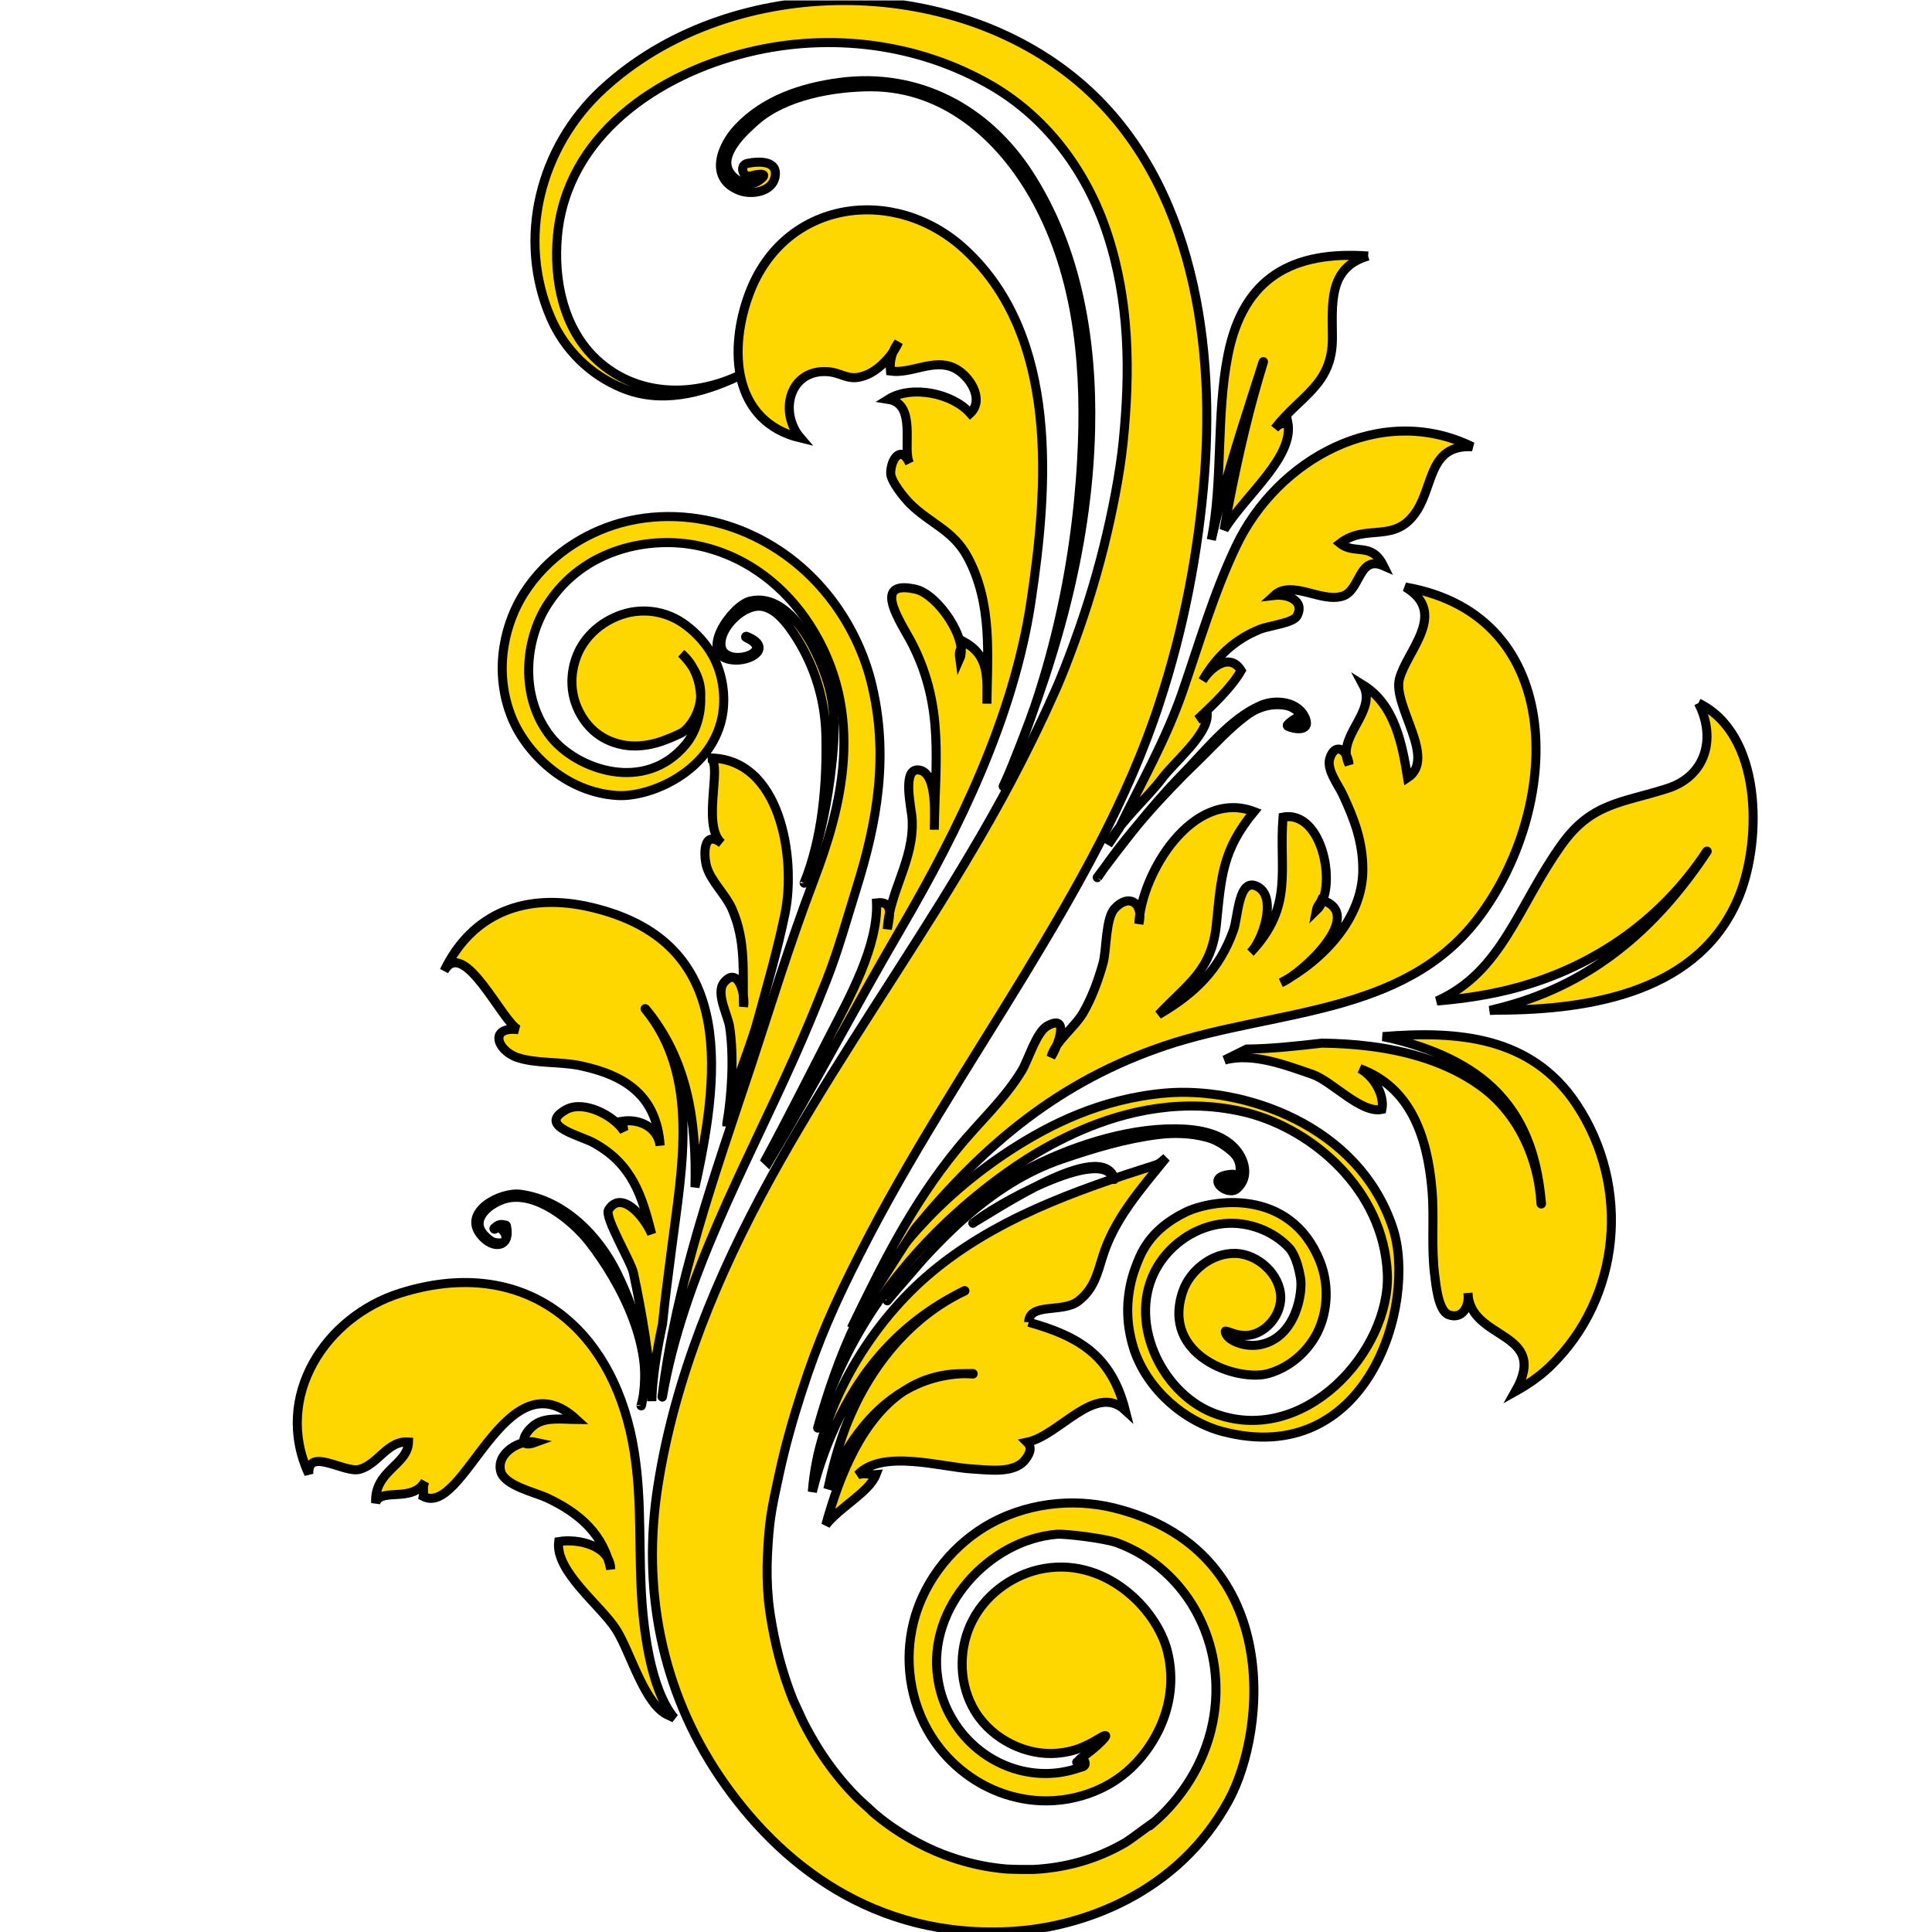 <?xml version="1.0" encoding="UTF-8" standalone="no"?>
<svg
   xmlns:osb="http://www.openswatchbook.org/uri/2009/osb"
   xmlns:dc="http://purl.org/dc/elements/1.1/"
   xmlns:cc="http://creativecommons.org/ns#"
   xmlns:rdf="http://www.w3.org/1999/02/22-rdf-syntax-ns#"
   xmlns:svg="http://www.w3.org/2000/svg"
   xmlns="http://www.w3.org/2000/svg"
   xmlns:sodipodi="http://sodipodi.sourceforge.net/DTD/sodipodi-0.dtd"
   xmlns:inkscape="http://www.inkscape.org/namespaces/inkscape"
   viewBox="0 0 21.333 21.333"
   height="21.333"
   width="21.333"
   xml:space="preserve"
   id="svg2"
   version="1.1"
   sodipodi:docname="favicon.svg"
   inkscape:version="1.0.1 (3bc2e813f5, 2020-09-07)"><sodipodi:namedview
     pagecolor="#ffffff"
     bordercolor="#666666"
     borderopacity="1"
     objecttolerance="10"
     gridtolerance="10"
     guidetolerance="10"
     inkscape:pageopacity="0"
     inkscape:pageshadow="2"
     inkscape:window-width="1920"
     inkscape:window-height="1006"
     id="namedview140"
     showgrid="false"
     inkscape:zoom="27.01369"
     inkscape:cx="7.3169512"
     inkscape:cy="12.066205"
     inkscape:window-x="0"
     inkscape:window-y="0"
     inkscape:window-maximized="1"
     inkscape:current-layer="g10"
     inkscape:document-rotation="0" /><defs
     id="defs6"><linearGradient
       id="linearGradient3960"
       osb:paint="solid"><stop
         style="stop-color:#000000;stop-opacity:1;"
         offset="0"
         id="stop3958" /></linearGradient><linearGradient
       id="linearGradient2012"
       osb:paint="solid"><stop
         style="stop-color:#000000;stop-opacity:1;"
         offset="0"
         id="stop2010" /></linearGradient><clipPath
       id="clipPath18"
       clipPathUnits="userSpaceOnUse"><path
         id="path16"
         d="M 0,16 H 16 V 0 H 0 Z" /></clipPath></defs><g
     transform="matrix(1.333,0,0,-1.333,0,21.333)"
     id="g10"><g
       id="g12"
       style="stroke:#000000;stroke-opacity:1;stroke-width:0.075;stroke-miterlimit:4;stroke-dasharray:none;paint-order:markers stroke fill"><g
         clip-path="url(#clipPath18)"
         id="g14"
         style="stroke:#000000;stroke-opacity:1;stroke-width:0.075;stroke-miterlimit:4;stroke-dasharray:none;paint-order:markers stroke fill"><g
           transform="translate(8.437,1.111)"
           id="g20"
           style="stroke:#000000;stroke-opacity:1;stroke-width:0.075;stroke-miterlimit:4;stroke-dasharray:none;paint-order:markers stroke fill"><path
             id="path22"
             style="fill:#ffd700;fill-opacity:1;fill-rule:nonzero;stroke:#000000;stroke-opacity:1;stroke-width:0.075;stroke-miterlimit:4;stroke-dasharray:none;paint-order:markers stroke fill"
             d="M 0,0 C 0.112,-0.025 0.255,-0.037 0.416,-0.008 0.547,0.016 0.705,0.069 0.852,0.18 1.079,0.348 1.349,0.742 1.234,1.212 1.146,1.569 0.704,2.017 0.163,1.89 -0.059,1.837 -0.289,1.679 -0.4,1.43 -0.494,1.22 -0.498,0.938 -0.356,0.71 -0.211,0.479 0.07,0.346 0.324,0.37 0.41,0.378 0.489,0.399 0.558,0.433 0.601,0.452 0.638,0.475 0.674,0.496 0.786,0.563 0.68,0.451 0.581,0.376 0.507,0.319 0.523,0.337 0.504,0.317 0.473,0.277 0.469,0.305 0.518,0.3 0.543,0.3 0.541,0.328 0.551,0.292 0.559,0.255 0.514,0.255 0.505,0.25 0.459,0.234 0.408,0.221 0.36,0.213 0.021,0.157 -0.315,0.314 -0.508,0.589 -0.57,0.678 -0.603,0.754 -0.624,0.811 c -0.015,0.043 -0.033,0.1 -0.044,0.175 -0.095,0.592 0.43,1.155 0.99,1.198 C 0.388,2.188 0.711,2.151 0.816,2.113 0.963,2.059 1.099,1.976 1.213,1.871 1.384,1.716 1.5,1.526 1.568,1.321 1.61,1.195 1.631,1.066 1.635,0.939 1.646,0.576 1.515,0.251 1.316,0.001 1.242,-0.092 1.163,-0.171 1.076,-0.24 1.236,-0.111 0.933,-0.343 0.882,-0.372 0.634,-0.516 0.375,-0.58 0.122,-0.593 c -0.03,-0.001 -0.173,0 -0.228,0.004 -0.12,0.011 -0.235,0.032 -0.346,0.064 -0.22,0.061 -0.411,0.158 -0.581,0.273 -0.068,0.046 -0.13,0.095 -0.189,0.146 0.098,-0.084 -0.094,0.086 -0.112,0.105 -0.131,0.131 -0.236,0.269 -0.325,0.409 -0.044,0.071 -0.083,0.14 -0.119,0.21 -0.012,0.022 -0.081,0.176 -0.09,0.194 -0.098,0.246 -0.153,0.481 -0.188,0.703 -0.007,0.045 -0.012,0.089 -0.017,0.133 0.008,-0.077 -0.006,0.072 -0.006,0.088 -0.007,0.124 -0.004,0.244 0.004,0.361 0.015,0.244 0.04,0.341 0.092,0.584 0.05,0.232 0.114,0.458 0.185,0.677 0.139,0.434 0.279,0.746 0.485,1.151 0.404,0.799 0.899,1.547 1.364,2.311 0.434,0.715 0.856,1.45 1.116,2.249 0.201,0.613 0.324,1.252 0.374,1.895 0.09,1.163 -0.127,2.515 -1.088,3.289 -1.084,0.874 -2.869,0.852 -3.899,-0.1 -0.519,-0.479 -0.712,-1.237 -0.429,-1.892 0.114,-0.265 0.329,-0.476 0.596,-0.584 0.316,-0.13 0.652,-0.043 0.947,0.094 0.002,10e-4 0,0.004 -0.001,0.003 -0.388,-0.174 -0.837,-0.16 -1.159,0.137 -0.28,0.259 -0.361,0.664 -0.327,1.03 0.077,0.831 0.832,1.337 1.579,1.519 0.681,0.166 1.414,0.075 2.022,-0.28 C 0.25,13.905 0.573,13.454 0.737,12.952 0.919,12.395 0.927,11.82 0.866,11.226 0.84,10.975 0.778,10.651 0.704,10.355 0.628,10.052 0.533,9.754 0.422,9.462 0.397,9.394 0.37,9.327 0.342,9.259 0.34,9.253 0.338,9.249 0.336,9.245 0.334,9.241 0.332,9.235 0.329,9.228 0.315,9.196 0.301,9.163 0.286,9.131 0.203,8.943 0.112,8.758 0.019,8.575 -0.183,8.177 -0.412,7.793 -0.646,7.414 -1.119,6.653 -1.625,5.914 -2.057,5.128 -2.492,4.335 -2.847,3.483 -2.987,2.586 -3.121,1.737 -2.961,0.892 -2.471,0.169 -1.99,-0.537 -1.202,-1.178 -0.042,-1.105 0.517,-1.071 1.316,-0.799 1.74,-0.023 2.062,0.567 2.188,2.06 0.785,2.403 0.45,2.484 0.053,2.447 -0.283,2.243 -0.568,2.068 -0.812,1.764 -0.884,1.39 -0.943,1.092 -0.89,0.741 -0.685,0.454 -0.536,0.246 -0.299,0.064 0,0" /></g><g
           transform="translate(7.214,10.364)"
           id="g24"
           style="stroke:#000000;stroke-opacity:1;stroke-width:0.075;stroke-miterlimit:4;stroke-dasharray:none;paint-order:markers stroke fill"><path
             id="path26"
             style="fill:#ffd700;fill-opacity:1;fill-rule:nonzero;stroke:#000000;stroke-opacity:1;stroke-width:0.075;stroke-miterlimit:4;stroke-dasharray:none;paint-order:markers stroke fill"
             d="M 0,0 C -0.117,0.46 -0.46,1.003 -1.085,1.249 -1.371,1.361 -1.723,1.404 -2.073,1.308 -2.375,1.224 -2.678,1.031 -2.873,0.727 -3.021,0.496 -3.131,0.113 -2.985,-0.278 c 0.117,-0.314 0.456,-0.648 0.888,-0.672 0.271,-0.014 0.765,0.195 0.862,0.639 0.038,0.177 0.007,0.368 -0.073,0.516 C -1.369,0.316 -1.451,0.399 -1.529,0.458 -1.592,0.507 -1.743,0.6 -1.953,0.574 -2.088,0.558 -2.295,0.471 -2.407,0.269 c -0.071,-0.131 -0.107,-0.331 -0.012,-0.52 0.053,-0.106 0.159,-0.241 0.368,-0.28 0.089,-0.017 0.202,-0.01 0.32,0.031 0.033,0.013 0.078,0.027 0.161,0.068 0.086,0.044 0.314,0.351 0,0.659 0.218,-0.187 0.198,-0.558 0.036,-0.754 -0.34,-0.41 -0.903,-0.207 -1.117,0.063 -0.262,0.329 -0.218,0.8 -0.029,1.095 0.306,0.477 0.866,0.569 1.25,0.488 0.417,-0.088 0.728,-0.353 0.923,-0.655 0.476,-0.739 0.257,-1.529 0.035,-2.113 -0.212,-0.559 -0.361,-1.052 -0.516,-1.523 -0.303,-0.913 -0.623,-1.8 -0.742,-2.759 0,-0.002 0.003,-0.003 0.003,-0.001 0.172,0.991 0.684,1.898 1.089,2.805 0.095,0.212 0.184,0.427 0.27,0.646 0.097,0.245 0.167,0.503 0.251,0.771 C 0.044,-1.191 0.158,-0.623 0,0" /></g><g
           transform="translate(10.126,4.146)"
           id="g28"
           style="stroke:#000000;stroke-opacity:1;stroke-width:0.075;stroke-miterlimit:4;stroke-dasharray:none;paint-order:markers stroke fill"><path
             id="path30"
             style="fill:#ffd700;fill-opacity:1;fill-rule:nonzero;stroke:#000000;stroke-opacity:1;stroke-width:0.075;stroke-miterlimit:4;stroke-dasharray:none;paint-order:markers stroke fill"
             d="M 0,0 C 1.204,-0.316 1.614,1.059 1.413,1.681 1.13,2.547 0.162,2.86 -0.476,2.803 -1.009,2.755 -1.43,2.543 -1.761,2.328 -2.067,2.128 -2.32,1.905 -2.531,1.67 -2.957,1.193 -3.185,0.625 -3.353,0.03 -3.354,0.028 -3.351,0.027 -3.35,0.029 c 0.213,0.743 0.691,1.436 1.388,1.984 0.2,0.158 0.457,0.337 0.791,0.482 0.367,0.159 0.859,0.277 1.383,0.143 C 0.752,2.497 1.333,2.002 1.366,1.311 1.396,0.668 0.671,-0.146 -0.086,0.157 -0.516,0.334 -0.792,0.928 -0.542,1.36 -0.43,1.553 -0.221,1.699 0.011,1.722 0.215,1.742 0.43,1.66 0.563,1.509 0.568,1.498 0.617,1.444 0.646,1.277 0.669,1.155 0.611,0.788 0.326,0.722 0.229,0.699 0.124,0.722 0.059,0.772 0.026,0.798 0.018,0.835 0.027,0.832 0.067,0.824 0.132,0.785 0.223,0.798 0.353,0.816 0.483,0.952 0.483,1.111 0.48,1.302 0.295,1.467 0.114,1.475 -0.093,1.483 -0.271,1.326 -0.327,1.164 -0.514,0.624 0.127,0.409 0.38,0.48 0.563,0.532 0.705,0.663 0.784,0.815 0.878,1.001 0.881,1.224 0.809,1.407 0.562,2.029 -0.096,1.919 -0.304,1.817 -0.613,1.667 -0.681,1.464 -0.722,1.354 -0.759,1.254 -0.776,1.158 -0.783,1.063 -0.791,0.935 -0.773,0.804 -0.732,0.678 -0.618,0.341 -0.311,0.083 0,0" /></g><g
           transform="translate(6.365,6.376)"
           id="g32"
           style="stroke:#000000;stroke-opacity:1;stroke-width:0.075;stroke-miterlimit:4;stroke-dasharray:none;paint-order:markers stroke fill"><path
             id="path34"
             style="fill:#ffd700;fill-opacity:1;fill-rule:nonzero;stroke:#000000;stroke-opacity:1;stroke-width:0.075;stroke-miterlimit:4;stroke-dasharray:none;paint-order:markers stroke fill"
             d="M 0,0 C 0.381,0.638 0.718,1.286 1.094,1.929 1.58,2.761 2.031,3.686 2.175,4.644 2.317,5.588 2.413,6.832 1.632,7.558 1.048,8.101 0.13,7.975 -0.16,7.192 -0.328,6.742 -0.304,6.136 0.267,5.999 0.091,6.203 0.166,6.545 0.458,6.55 0.616,6.553 0.654,6.452 0.824,6.527 0.927,6.573 1.036,6.693 1.078,6.793 1.026,6.724 1.002,6.642 1.011,6.554 1.185,6.529 1.369,6.661 1.54,6.579 1.667,6.518 1.794,6.318 1.672,6.204 1.527,6.37 1.186,6.441 0.993,6.32 1.236,6.282 1.106,5.909 1.169,5.791 1.099,5.947 1.013,5.823 1.013,5.708 1.013,5.642 1.125,5.504 1.172,5.457 1.342,5.288 1.527,5.239 1.649,5.016 1.859,4.628 1.814,4.194 1.81,3.799 1.81,4.008 1.833,4.192 1.626,4.308 1.6,4.252 1.573,4.254 1.585,4.17 1.656,4.329 1.405,4.705 1.219,4.747 0.834,4.833 1.116,4.447 1.197,4.284 1.457,3.763 1.382,3.316 1.374,2.755 c 0,0.1 0.029,0.46 -0.119,0.493 C 1.098,3.282 1.187,2.927 1.191,2.84 1.208,2.5 1.003,2.248 0.985,1.931 1.003,2.039 1.042,2.167 0.896,2.149 0.909,1.789 0.671,1.363 0.509,1.048 0.333,0.707 0.161,0.362 -0.023,0.022 Z" /></g><g
           transform="translate(7.579,5.826)"
           id="g36"
           style="stroke:#000000;stroke-opacity:1;stroke-width:0.075;stroke-miterlimit:4;stroke-dasharray:none;paint-order:markers stroke fill"><path
             id="path38"
             style="fill:#ffd700;fill-opacity:1;fill-rule:nonzero;stroke:#000000;stroke-opacity:1;stroke-width:0.075;stroke-miterlimit:4;stroke-dasharray:none;paint-order:markers stroke fill"
             d="M 0,0 C 0.577,0.701 1.201,1.224 2.079,1.518 2.97,1.815 4.04,1.762 4.656,2.56 5.355,3.465 5.424,5.079 4.061,5.315 4.423,5.1 4.074,4.789 4.013,4.553 3.957,4.329 4.325,3.895 4.081,3.735 4.037,4.007 3.977,4.339 3.713,4.503 3.834,4.279 3.48,4.076 3.596,3.845 3.581,3.979 3.476,4.027 3.436,3.894 3.408,3.801 3.507,3.676 3.544,3.596 3.641,3.389 3.709,3.206 3.71,2.978 3.712,2.573 3.382,2.225 3.032,2.037 3.203,2.109 3.746,2.607 3.368,2.723 3.352,2.687 3.333,2.678 3.325,2.636 3.505,2.808 3.383,3.471 3.049,3.409 3.013,2.972 3.143,2.672 2.78,2.288 2.871,2.371 3.011,2.748 2.834,2.835 2.679,2.913 2.677,2.58 2.639,2.474 2.522,2.145 2.316,1.947 2.018,1.773 2.26,2.03 2.458,2.137 2.497,2.52 2.537,2.915 2.545,3.135 2.809,3.455 2.3,3.648 1.874,2.94 1.855,2.526 1.897,2.698 1.773,2.781 1.654,2.652 1.578,2.57 1.588,2.307 1.558,2.199 1.52,2.063 1.466,1.913 1.392,1.786 1.317,1.661 1.164,1.553 1.127,1.422 1.18,1.503 1.293,1.791 1.094,1.678 1.007,1.628 0.938,1.398 0.887,1.312 0.741,1.069 0.531,0.884 0.349,0.659 -0.031,0.192 -0.269,-0.293 -0.527,-0.824 Z" /></g><g
           transform="translate(5.586,1.772)"
           id="g40"
           style="stroke:#000000;stroke-opacity:1;stroke-width:0.075;stroke-miterlimit:4;stroke-dasharray:none;paint-order:markers stroke fill"><path
             id="path42"
             style="fill:#ffd700;fill-opacity:1;fill-rule:nonzero;stroke:#000000;stroke-opacity:1;stroke-width:0.075;stroke-miterlimit:4;stroke-dasharray:none;paint-order:markers stroke fill"
             d="M 0,0 C -0.204,0.244 -0.261,0.769 -0.275,1.076 -0.296,1.529 -0.265,1.944 -0.367,2.383 -0.582,3.302 -1.298,3.825 -2.268,3.521 -2.891,3.326 -3.325,2.663 -3.028,2.022 -3.039,2.249 -2.737,2.028 -2.61,2.06 -2.453,2.1 -2.378,2.301 -2.202,2.287 -2.208,2.094 -2.487,2.051 -2.474,1.783 -2.431,1.914 -2.169,1.778 -2.065,1.961 -2.089,1.915 -2.071,1.884 -2.08,1.836 -1.739,1.66 -1.403,3.021 -0.81,2.473 -0.922,2.474 -1.06,2.495 -1.151,2.434 -1.244,2.371 -1.312,2.224 -1.147,2.285 -1.277,2.314 -1.479,2.193 -1.438,2.043 -1.407,1.926 -1.149,1.868 -1.059,1.826 -0.77,1.692 -0.584,1.51 -0.527,1.233 -0.532,1.43 -0.799,1.489 -0.958,1.462 -0.989,1.214 -0.606,0.931 -0.481,0.732 -0.363,0.547 -0.244,0.1 -0.046,0.022 Z" /></g><g
           transform="translate(6.021,6.674)"
           id="g44"
           style="stroke:#000000;stroke-opacity:1;stroke-width:0.075;stroke-miterlimit:4;stroke-dasharray:none;paint-order:markers stroke fill"><path
             id="path46"
             style="fill:#ffd700;fill-opacity:1;fill-rule:nonzero;stroke:#000000;stroke-opacity:1;stroke-width:0.075;stroke-miterlimit:4;stroke-dasharray:none;paint-order:markers stroke fill"
             d="M 0,0 C 0.025,0.282 0.177,0.595 0.253,0.87 0.334,1.166 0.42,1.462 0.482,1.764 0.573,2.209 0.452,3.061 -0.158,3.051 -0.01,3.061 -0.223,2.5 -0.043,2.345 -0.203,2.467 -0.193,2.234 -0.166,2.147 -0.129,2.027 -0.01,1.919 0.041,1.804 0.162,1.531 0.129,1.279 0.138,0.992 0.156,1.09 0.093,1.332 -0.023,1.192 -0.096,1.105 0.009,0.919 0.023,0.824 0.06,0.58 0.041,0.255 0,0.022 Z" /></g><g
           transform="translate(9.271,9.143)"
           id="g48"
           style="stroke:#000000;stroke-opacity:1;stroke-width:0.075;stroke-miterlimit:4;stroke-dasharray:none;paint-order:markers stroke fill"><path
             id="path50"
             style="fill:#ffd700;fill-opacity:1;fill-rule:nonzero;stroke:#000000;stroke-opacity:1;stroke-width:0.075;stroke-miterlimit:4;stroke-dasharray:none;paint-order:markers stroke fill"
             d="M 0,0 C 0.181,0.374 0.383,0.726 0.521,1.121 0.662,1.529 0.783,1.948 0.968,2.336 1.309,3.057 2.166,3.533 2.925,3.16 2.571,3.18 2.604,2.85 2.468,2.634 2.287,2.347 2.05,2.531 1.829,2.36 1.95,2.262 2.09,2.376 2.189,2.174 1.983,2.264 2,1.974 1.854,1.924 1.678,1.863 1.43,2.062 1.285,1.929 1.393,1.942 1.542,1.886 1.472,1.757 1.44,1.7 1.235,1.676 1.168,1.649 0.954,1.563 0.805,1.421 0.69,1.223 0.76,1.335 0.917,1.458 1.01,1.306 0.926,1.16 0.77,1.016 0.649,0.902 0.67,0.912 0.716,0.929 0.729,0.937 0.729,0.772 0.459,0.55 0.359,0.418 0.229,0.245 0.007,0.057 -0.092,-0.137 Z" /></g><g
           transform="translate(5.565,5.675)"
           id="g52"
           style="stroke:#000000;stroke-opacity:1;stroke-width:0.075;stroke-miterlimit:4;stroke-dasharray:none;paint-order:markers stroke fill"><path
             id="path54"
             style="fill:#ffd700;fill-opacity:1;fill-rule:nonzero;stroke:#000000;stroke-opacity:1;stroke-width:0.075;stroke-miterlimit:4;stroke-dasharray:none;paint-order:markers stroke fill"
             d="M 0,0 C 0.083,0.649 0.236,1.417 -0.221,1.971 -0.223,1.973 -0.22,1.975 -0.219,1.974 0.136,1.547 0.206,1.026 0.192,0.495 0.422,1.528 0.492,2.54 -0.667,2.813 -1.209,2.941 -1.655,2.767 -1.886,2.286 -1.722,2.574 -1.4,1.854 -1.27,1.799 -1.513,1.83 -1.454,1.633 -1.285,1.571 c 0.151,-0.054 0.363,-0.035 0.527,-0.07 0.379,-0.08 0.633,-0.253 0.661,-0.662 -0.02,0.149 -0.166,0.225 -0.314,0.202 0.009,-0.032 0.007,-0.056 0.015,-0.083 -0.086,0.133 -0.335,0.258 -0.478,0.18 -0.249,-0.137 0.118,-0.214 0.23,-0.278 0.317,-0.176 0.396,-0.435 0.477,-0.753 -0.064,0.15 -0.253,0.367 -0.357,0.2 -0.038,-0.059 0.187,-0.43 0.206,-0.522 0.069,-0.324 0.138,-0.715 0.152,-1.062 0.005,0.192 0.04,0.408 0.089,0.64 C -0.056,-0.424 -0.027,-0.212 0,0" /></g><g
           transform="translate(8.521,5.051)"
           id="g56"
           style="stroke:#000000;stroke-opacity:1;stroke-width:0.075;stroke-miterlimit:4;stroke-dasharray:none;paint-order:markers stroke fill"><path
             id="path58"
             style="fill:#ffd700;fill-opacity:1;fill-rule:nonzero;stroke:#000000;stroke-opacity:1;stroke-width:0.075;stroke-miterlimit:4;stroke-dasharray:none;paint-order:markers stroke fill"
             d="M 0,0 C 0.006,0.165 0.28,0.075 0.41,0.174 0.542,0.275 0.569,0.405 0.614,0.548 0.712,0.858 0.924,1.097 1.139,1.363 1.112,1.341 1.089,1.314 1.05,1.302 0.395,1.094 -0.302,0.852 -0.845,0.38 c -0.493,-0.428 -0.898,-1.116 -0.947,-1.785 0.053,0.217 0.131,0.428 0.228,0.624 0.229,0.468 0.566,0.813 1.033,1.043 0.002,0.001 0.004,-0.002 0.002,-0.003 -0.476,-0.224 -0.819,-0.67 -0.998,-1.156 -0.058,-0.159 -0.101,-0.321 -0.136,-0.485 0.129,0.337 0.34,0.641 0.629,0.812 0.138,0.091 0.3,0.145 0.492,0.144 0.026,0.001 0.053,0.001 0.081,0.001 0.002,0 0.002,-0.004 0,-0.004 -0.028,0.002 -0.055,0.003 -0.081,0.003 -0.184,-0.007 -0.347,-0.059 -0.492,-0.144 -0.339,-0.226 -0.529,-0.68 -0.646,-1.109 0.117,0.149 0.36,0.273 0.415,0.416 -0.038,-0.004 -0.095,0.02 -0.151,-0.001 0.202,0.217 0.702,0.061 0.955,0.048 0.12,-0.006 0.336,-0.041 0.429,0.073 0.057,0.07 0.053,0.116 0.019,0.149 0.267,0.055 0.564,0.495 0.813,0.265 C 0.685,-0.279 0.422,-0.118 0,0" /></g><g
           transform="translate(14.069,10.18)"
           id="g60"
           style="stroke:#000000;stroke-opacity:1;stroke-width:0.075;stroke-miterlimit:4;stroke-dasharray:none;paint-order:markers stroke fill"><path
             id="path62"
             style="fill:#ffd700;fill-opacity:1;fill-rule:nonzero;stroke:#000000;stroke-opacity:1;stroke-width:0.075;stroke-miterlimit:4;stroke-dasharray:none;paint-order:markers stroke fill"
             d="m 0,0 c 0.151,-0.294 0.059,-0.606 -0.256,-0.707 -0.377,-0.121 -0.626,-0.117 -0.875,-0.463 -0.366,-0.51 -0.492,-1.056 -1.035,-1.298 0.192,0.016 0.385,0.043 0.573,0.088 0.685,0.163 1.274,0.562 1.662,1.153 0.002,0.002 0.005,0 0.003,-0.002 -0.394,-0.596 -0.894,-1.05 -1.591,-1.261 -0.069,-0.021 -0.138,-0.039 -0.209,-0.056 l 0.07,0.002 c 0.775,0.002 1.682,0.154 2,0.957 C 0.524,-1.126 0.529,-0.257 0,0" /></g><g
           transform="translate(13.059,6.856)"
           id="g64"
           style="stroke:#000000;stroke-opacity:1;stroke-width:0.075;stroke-miterlimit:4;stroke-dasharray:none;paint-order:markers stroke fill"><path
             id="path66"
             style="fill:#ffd700;fill-opacity:1;fill-rule:nonzero;stroke:#000000;stroke-opacity:1;stroke-width:0.075;stroke-miterlimit:4;stroke-dasharray:none;paint-order:markers stroke fill"
             d="m 0,0 c -0.375,0.565 -0.985,0.611 -1.604,0.561 0.024,-0.005 0.047,-0.01 0.071,-0.015 0.323,-0.078 0.655,-0.211 0.887,-0.458 0.24,-0.258 0.325,-0.568 0.356,-0.912 0,-0.002 -0.004,-0.002 -0.004,0 -0.02,0.377 -0.191,0.754 -0.502,0.977 -0.27,0.194 -0.599,0.289 -0.926,0.329 C -1.851,0.498 -1.979,0.505 -2.107,0.507 -2.326,0.482 -2.538,0.459 -2.731,0.458 L -2.915,0.367 c 0.235,0.064 0.515,-0.046 0.728,-0.119 0.164,-0.057 0.401,-0.326 0.575,-0.29 0.024,0.121 -0.068,0.276 -0.183,0.338 0.418,-0.154 0.56,-0.559 0.598,-1.006 0.02,-0.232 -0.008,-0.477 0.023,-0.71 0.009,-0.069 0.028,-0.288 0.113,-0.322 0.113,-0.044 0.176,0.066 0.162,0.178 0.015,-0.397 0.681,-0.308 0.393,-0.814 0.102,0.057 0.201,0.124 0.288,0.208 C 0.37,-1.601 0.452,-0.682 0,0" /></g><g
           transform="translate(11.333,13.883)"
           id="g68"
           style="stroke:#000000;stroke-opacity:1;stroke-width:0.075;stroke-miterlimit:4;stroke-dasharray:none;paint-order:markers stroke fill"><path
             id="path70"
             style="fill:#ffd700;fill-opacity:1;fill-rule:nonzero;stroke:#000000;stroke-opacity:1;stroke-width:0.075;stroke-miterlimit:4;stroke-dasharray:none;paint-order:markers stroke fill"
             d="m 0,0 c -0.625,0.045 -1.034,-0.177 -1.161,-0.819 -0.1,-0.504 -0.04,-1.041 -0.138,-1.532 0.026,0.112 0.052,0.223 0.081,0.332 0.101,0.387 0.227,0.763 0.348,1.143 0.001,0.002 0.004,0.001 0.003,-0.001 -0.118,-0.379 -0.208,-0.771 -0.284,-1.16 -0.015,-0.076 -0.029,-0.153 -0.042,-0.23 0.186,0.298 0.585,0.605 0.527,0.894 -0.049,-0.024 -0.063,-0.005 -0.107,-0.056 0.209,0.273 0.477,0.359 0.477,0.747 0,0.281 -0.039,0.587 0.296,0.682" /></g><g
           transform="translate(7.351,5.229)"
           id="g72"
           style="stroke:#000000;stroke-opacity:1;stroke-width:0.075;stroke-miterlimit:4;stroke-dasharray:none;paint-order:markers stroke fill"><path
             id="path74"
             style="fill:#ffd700;fill-opacity:1;fill-rule:nonzero;stroke:#000000;stroke-opacity:1;stroke-width:0.075;stroke-miterlimit:4;stroke-dasharray:none;paint-order:markers stroke fill"
             d="M 0,0 C 0.394,0.48 0.845,0.97 1.447,1.174 1.704,1.262 1.969,1.342 2.239,1.376 2.373,1.393 2.51,1.389 2.641,1.355 2.723,1.335 2.791,1.29 2.854,1.236 2.913,1.185 2.934,1.118 2.916,1.035 2.875,0.842 2.671,1.006 2.862,1.016 2.883,1.017 2.883,1.049 2.862,1.048 2.603,1.035 2.816,0.854 2.896,0.929 3.003,1.024 2.96,1.173 2.879,1.262 2.757,1.396 2.553,1.423 2.383,1.424 1.968,1.427 1.495,1.269 1.133,1.075 0.664,0.824 0.345,0.391 -0.002,0.002 -0.003,0.001 -0.001,-0.002 0,0" /></g><g
           transform="translate(8.313,9.49)"
           id="g76"
           style="stroke:#000000;stroke-opacity:1;stroke-width:0.075;stroke-miterlimit:4;stroke-dasharray:none;paint-order:markers stroke fill"><path
             id="path78"
             style="fill:#ffd700;fill-opacity:1;fill-rule:nonzero;stroke:#000000;stroke-opacity:1;stroke-width:0.075;stroke-miterlimit:4;stroke-dasharray:none;paint-order:markers stroke fill"
             d="M 0,0 C 0.399,0.946 0.696,1.918 0.721,2.953 0.738,3.688 0.615,4.448 0.209,5.074 -0.141,5.614 -0.711,5.917 -1.358,5.831 -1.672,5.789 -1.981,5.686 -2.201,5.452 -2.343,5.301 -2.443,5.035 -2.188,4.936 -2.092,4.898 -1.921,4.921 -1.894,5.044 -1.862,5.188 -2.03,5.179 -2.123,5.16 -2.19,5.146 -2.162,5.038 -2.095,5.056 c 0.068,0.019 0.168,0.03 0.062,-0.042 -0.088,-0.06 -0.219,0.013 -0.251,0.103 -0.05,0.142 0.139,0.314 0.231,0.395 0.241,0.212 0.643,0.282 0.954,0.283 0.643,0 1.124,-0.46 1.402,-1.001 C 0.632,4.153 0.686,3.413 0.647,2.706 0.597,1.785 0.382,0.842 -0.003,0.001 -0.004,-0.001 -0.001,-0.002 0,0" /></g><g
           transform="translate(6.664,8.689)"
           id="g80"
           style="stroke:#000000;stroke-opacity:1;stroke-width:0.075;stroke-miterlimit:4;stroke-dasharray:none;paint-order:markers stroke fill"><path
             id="path82"
             style="fill:#ffd700;fill-opacity:1;fill-rule:nonzero;stroke:#000000;stroke-opacity:1;stroke-width:0.075;stroke-miterlimit:4;stroke-dasharray:none;paint-order:markers stroke fill"
             d="m 0,0 c 0.107,0.281 0.173,0.567 0.212,0.865 0.031,0.243 0.057,0.501 -0.004,0.741 -0.065,0.258 -0.31,0.811 -0.657,0.73 -0.156,-0.037 -0.439,-0.45 -0.153,-0.487 0.16,-0.021 0.347,0.105 0.121,0.195 -0.006,0.002 -0.01,-0.007 -0.004,-0.01 0.281,-0.125 -0.197,-0.268 -0.207,-0.06 -0.007,0.141 0.168,0.31 0.3,0.319 0.147,0.011 0.264,-0.164 0.331,-0.27 C 0.088,1.785 0.17,1.511 0.177,1.232 0.187,0.828 0.151,0.378 -0.003,0 -0.004,-0.001 0,-0.002 0,0" /></g><g
           transform="translate(5.313,4.359)"
           id="g84"
           style="stroke:#000000;stroke-opacity:1;stroke-width:0.075;stroke-miterlimit:4;stroke-dasharray:none;paint-order:markers stroke fill"><path
             id="path86"
             style="fill:#ffd700;fill-opacity:1;fill-rule:nonzero;stroke:#000000;stroke-opacity:1;stroke-width:0.075;stroke-miterlimit:4;stroke-dasharray:none;paint-order:markers stroke fill"
             d="m 0,0 c 0.084,0.369 -0.038,0.759 -0.198,1.091 -0.153,0.317 -0.441,0.612 -0.805,0.661 -0.161,0.022 -0.485,-0.145 -0.326,-0.338 0.103,-0.125 0.25,-0.102 0.211,0.077 0,0.002 -0.002,0.005 -0.005,0.005 C -1.17,1.507 -1.184,1.503 -1.22,1.471 -1.225,1.466 -1.217,1.459 -1.212,1.463 -1.15,1.518 -1.047,1.323 -1.206,1.351 -1.243,1.356 -1.275,1.386 -1.3,1.412 -1.428,1.547 -1.25,1.681 -1.127,1.715 -0.878,1.784 -0.573,1.537 -0.432,1.357 -0.164,1.013 0.126,0.452 -0.003,0.001 -0.004,-0.001 0,-0.002 0,0" /></g><g
           transform="translate(9.092,8.734)"
           id="g88"
           style="stroke:#000000;stroke-opacity:1;stroke-width:0.075;stroke-miterlimit:4;stroke-dasharray:none;paint-order:markers stroke fill"><path
             id="path90"
             style="fill:#ffd700;fill-opacity:1;fill-rule:nonzero;stroke:#000000;stroke-opacity:1;stroke-width:0.075;stroke-miterlimit:4;stroke-dasharray:none;paint-order:markers stroke fill"
             d="M 0,0 C 0.238,0.351 0.525,0.672 0.83,0.966 0.963,1.095 1.088,1.237 1.237,1.346 1.334,1.417 1.448,1.448 1.567,1.425 1.607,1.415 1.643,1.394 1.672,1.364 1.792,1.25 1.604,1.28 1.673,1.325 1.679,1.329 1.674,1.338 1.668,1.334 1.628,1.311 1.604,1.3 1.573,1.266 1.57,1.263 1.57,1.257 1.575,1.254 1.625,1.229 1.761,1.207 1.724,1.312 1.673,1.458 1.478,1.482 1.351,1.426 1.092,1.313 0.888,1.043 0.693,0.846 0.437,0.583 0.216,0.295 -0.003,0.002 -0.004,0 -0.001,-0.001 0,0" /></g><g
           transform="translate(8.061,5.871)"
           id="g92"
           style="stroke:#000000;stroke-opacity:1;stroke-width:0.075;stroke-miterlimit:4;stroke-dasharray:none;paint-order:markers stroke fill"><path
             id="path94"
             style="fill:#ffd700;fill-opacity:1;fill-rule:nonzero;stroke:#000000;stroke-opacity:1;stroke-width:0.075;stroke-miterlimit:4;stroke-dasharray:none;paint-order:markers stroke fill"
             d="M 0,0 C 0.143,0.129 1.074,0.656 1.162,0.366 1.164,0.359 1.174,0.362 1.171,0.368 1.064,0.712 0.154,0.085 -0.002,0.002 -0.004,0.001 -0.002,-0.002 0,0" /></g></g></g></g></svg>
